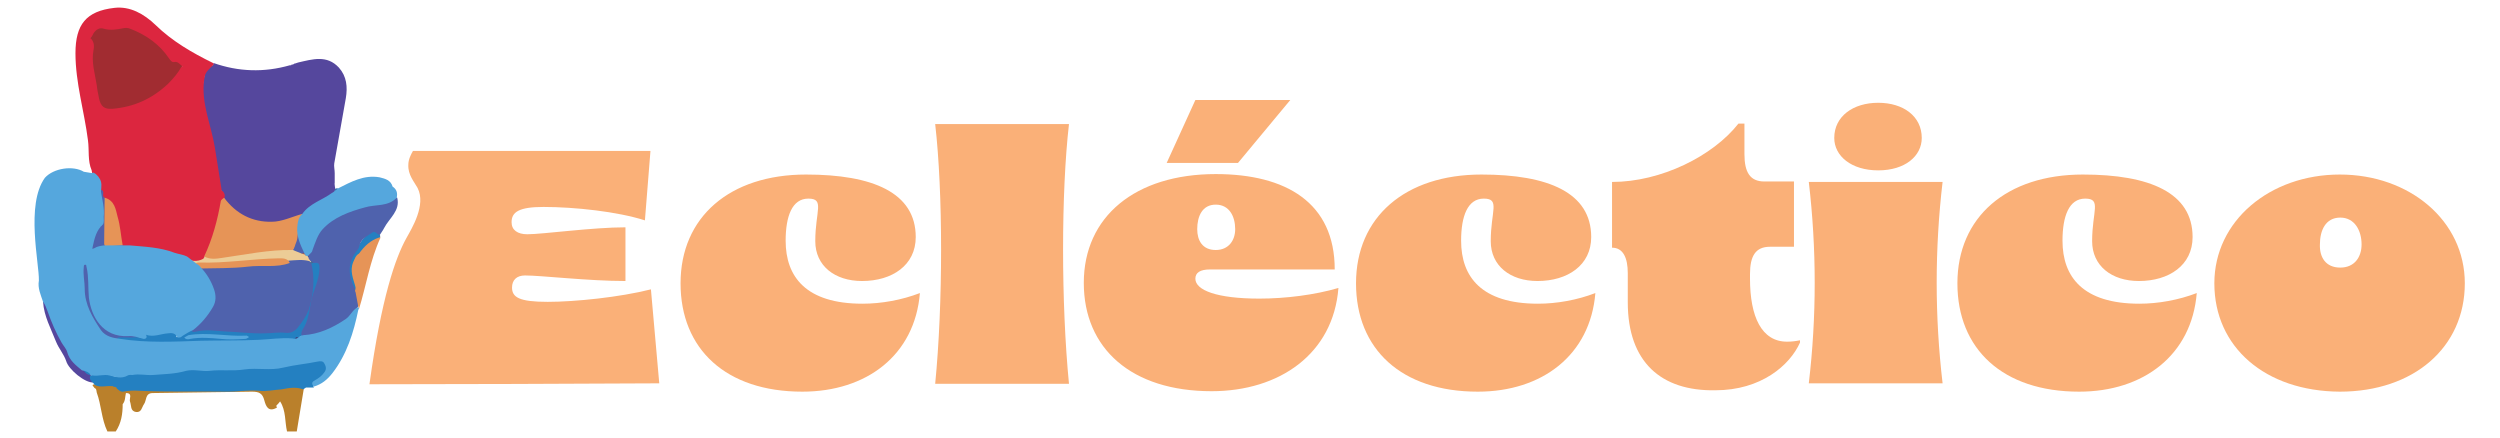 <?xml version="1.0" encoding="utf-8"?>
<!-- Generator: Adobe Illustrator 28.0.0, SVG Export Plug-In . SVG Version: 6.00 Build 0)  -->
<svg version="1.1" id="Layer_1" xmlns="http://www.w3.org/2000/svg" xmlns:xlink="http://www.w3.org/1999/xlink" x="0px" y="0px"
	 viewBox="0 0 540 94.7" style="enable-background:new 0 0 540 94.7;" xml:space="preserve">
<style type="text/css">
	.st0{fill:#2E6FAA;}
	.st1{fill:#E57B2B;}
	.st2{fill:#55479D;}
	.st3{fill:#BA802B;}
	.st4{fill:#ECCC96;}
	.st5{fill:#2480C1;}
	.st6{fill:#384684;}
	.st7{fill:#8C3437;}
	.st8{fill:#A12C31;}
	.st9{fill:#DC263F;}
	.st10{fill:#2D3756;}
	.st11{fill:#4F62AD;}
	.st12{fill:#E69457;}
	.st13{fill:#496D8F;}
	.st14{fill:#55A7DD;}
	.st15{fill:#FAB078;}
</style>
<g>
	<path class="st0" d="M73,40.7c-0.1,0.7-0.5,0.9-1.1,0.9c0.2-0.3,0.4-0.6,0.6-0.9C72.6,40.7,72.8,40.7,73,40.7z"/>
	<path class="st1" d="M82.1,50.9C82.1,50.9,82.2,50.9,82.1,50.9c0,0.1,0,0.3,0,0.4c0,0,0,0,0,0C82,51.2,82,51,82.1,50.9z"/>
	<g>
		<path class="st2" d="M74.7,21.2c0.4-2.4,0.2-4.7-1.5-6.6c-2.6-2.8-5.7-1.8-8.8-1.1c-0.2,0.1-0.4,0.1-0.6,0.2c-0.1,0-0.2,0-0.3,0.1
			c-0.2,0.2-0.4,0.1-0.6,0.2c0,0,0,0.1,0,0.1c0,0,0,0,0,0c0,0,0,0,0,0c-0.1,0-0.2,0-0.3,0c0,0,0,0,0,0c0,0,0,0,0,0c0,0,0,0,0,0
			c-5.6,1.6-11.1,1.4-16.5-0.5c0,0.2-0.1,0.4-0.1,0.5c0,0,0,0-0.1,0c-1,0.5-1.7,1.3-1.8,2.5c-0.4,2-0.6,4-0.2,6.1
			c0.2,1.2,0.7,2.2,0.9,3.4c0.6,3.2,1.7,6.2,1.9,9.4c0.1,2.1,0.4,4.2,1.3,6.2c0.1,0.4,0.2,0.8,0.3,1.1c-0.2,0.8,0.4,1.3,0.9,1.8
			c2.3,2.3,5.2,3.4,8.3,4c0.9,0.2,1.7,0,2.6-0.3c1.6-0.5,3.3-1,4.9-1.5c0.3-0.1,0.7-0.2,0.9-0.5c1-1.7,2.6-2.5,4.4-3.2
			c0.6-0.2,1-0.7,1.4-1.1c0.1-0.1,0.2-0.2,0.3-0.3c0.2-0.3,0.4-0.6,0.4-1c0-0.2-0.1-0.4-0.1-0.7c0-0.1-0.1-0.3-0.1-0.4
			c0.1,0.1,0.2,0.3,0.1,0.4c0-0.9,0-1.7,0-2.6v0c0,0,0,0,0,0h0c0-0.7-0.2-1.5-0.1-2.1C73,30.6,73.9,25.9,74.7,21.2z"/>
		<path class="st2" d="M19.6,81c-0.4-0.6-1.1-0.8-1.7-1.2c-1.3-1.2-2.4-2.6-3.3-4.2c-1.7-3-3.3-6.1-4.3-9.4c-0.2-0.5-0.3-1.1-1-1
			c0.2,3.1,1.7,5.8,2.8,8.6c0.6,1.5,1.7,2.7,2.2,4.2c0.5,1.8,4.1,4.8,5.9,4.6C20,82.1,19.8,81.6,19.6,81L19.6,81z"/>
	</g>
	<path class="st3" d="M64.7,83.2c-1.2,0-2.5-0.3-3.7,0.3c-0.2,0.1-0.3,0.2-0.5,0.4c-0.6-0.1-1.2-0.2-1.8-0.2
		c-8.5,0.7-16.9,0.5-25.4,0.3c-2.3-0.1-4.7-0.5-7,0.2l0,0c-0.1,0-0.3,0-0.4,0c0-0.1,0-0.2,0-0.3c-0.2-0.4-0.6-0.6-1-0.6
		c-0.1,0-0.2,0-0.3,0c-0.1-0.1-0.1-0.1-0.2-0.2c-1.3,0-2.6-0.1-3.9-0.1c-1,0.1-0.2,0.5-0.1,0.8c0,0,0,0,0,0c0,0,0,0,0,0
		c0.5,0.2,0.4,0.6,0.5,1c1,2.7,1,5.7,2.3,8.4c0.6,0,1.2,0,1.8,0c1.2-1.8,1.5-3.8,1.5-5.9v0c0.6-0.7,0.5-1.6,0.7-2.4h0c0,0,0,0,0,0
		c1.6,0,0.6,1.3,0.9,1.9c0.3,0.8,0,2,1.3,2.2c1.2,0.1,1.2-1,1.7-1.7c0.6-0.8,0.2-2.4,1.9-2.4c7.1-0.1,14.3-0.2,21.4-0.3
		c1.5,0,2.3,0.3,2.7,1.9c0.3,1.1,0.8,2.6,2.6,1.6c0,0,0.1,0,0.1-0.1c0-0.1,0-0.1-0.1-0.2c0-0.1,0-0.1,0-0.2c0.3-0.3,0.6-0.6,0.8-0.9
		v0c1.3,2,1,4.4,1.5,6.5c0.7,0,1.4,0,2.1,0c0.5-3,1-6.1,1.5-9.1C65.6,83.4,65.1,83.2,64.7,83.2z"/>
	<path class="st4" d="M67,56.7c-1.4,0-2.8,0-4.3,0c-2.6-0.7-5.2-0.3-7.8,0c-4.1,0.3-8.3,0.7-12.4,0.5c-0.2,0-0.3,0.1-0.4,0.1
		c-0.7-0.4-1.6-0.6-1.9-1.5c1.3-0.2,2.7,0.3,3.9-0.3c1.8-0.4,3.6-0.3,5.4-0.6c3.4-0.4,6.7-1.1,10.1-1.3c1-0.1,2.1-0.1,3.1,0
		c0.8,0.1,1.5,0.6,2.3,0.8c0.2,0.1,0.4,0.1,0.6,0.2c0.1,0.1,0.2,0.1,0.3,0.2c0.1,0.1,0.1,0.2,0.2,0.3l0,0c0.4,0.2,0.6,0.5,0.9,0.9
		l0,0c0.1,0.1,0.1,0.2,0.1,0.3C67.2,56.5,67.1,56.6,67,56.7z"/>
	<path class="st5" d="M19.6,81c-0.8,0-1.3-0.6-1.7-1.2C18.7,79.8,19.7,79.7,19.6,81z"/>
	<g>
		<path class="st5" d="M29.8,74.1c11.3,0.3,22.7-0.2,34-0.5c0.2-0.4,0.5-0.5,0.8-0.6l0-0.1c0.1-0.1,0.2-0.2,0.3-0.2
			c0.1,0,0.1,0,0.2,0c0.5-1,1.3-2,1.6-3.1c1-3.8,1.8-7.6,2.7-11.4c0.2-0.6,0.4-1.2-0.2-1.8c-0.6-0.7-1,0.3-1.6,0.2
			c-0.1,0-0.2,0-0.3,0.1c-0.1,0.1-0.2,0.2-0.4,0.3c0.5,0.8-1,0.7-0.6,1.1c1.6,1.9,0.4,3.8,0.2,5.7c-0.2,2-1.3,3.7-2.1,5.5
			c-1.2,2.7-3.3,1.7-5.2,2c-4.7,0.6-9.4-0.2-14.1-0.5c-1.4-0.1-2.6,1-4,0.2c-0.7,0.4-1.4,0.8-2.1,1.2l0,0c0,0,0,0,0,0
			c-0.1,0.2-0.2,0.4-0.3,0.6c0,0,0,0,0,0c0,0,0,0,0,0c-0.2,0-0.4,0-0.6,0c0.3-1-0.1-1.4-1.1-1.3c-1.8,0.2-3.6,0.4-5.5,0.6
			c-0.3,0-0.5,0.1-0.8,0.2c0.2,0.2,0.4,0.4,0.6,0.6c-0.2,0-0.4,0-0.6,0c-1.4-0.2-2.8-0.4-4.3-0.4c-0.4,0-1.7-0.3-1,1.1
			C27,73.7,28.4,74.1,29.8,74.1z M51.4,72.8c0.1,0,0.3,0,0.4,0C51.7,72.8,51.5,72.8,51.4,72.8c-0.9,0-1.9,0-2.8,0
			C49.5,72.8,50.4,72.8,51.4,72.8z M44.6,72.5c0.4,0.1,0.9,0.1,1.3,0.1c-1.3-0.1-2.5-0.1-3.8-0.1C43,72.5,43.8,72.4,44.6,72.5z"/>
		<path class="st5" d="M82.1,51.3c0-0.1,0-0.3,0-0.4c-0.3-1.4-0.8-1.6-2.1-0.8c-1.5,1-2.2,2.4-3.2,3.8c-1.8,2.5-2.1,6.7-0.1,9.3
			c0.1-0.1,0.1-0.2,0.2-0.3c0-1,0-2-0.4-2.9c-0.8-2.2-0.1-3.9,1.4-5.4C79.4,53.5,80.8,52.4,82.1,51.3z"/>
		<path class="st5" d="M69,77.7c-4.8,0.6-9.5,1.9-14.5,1.7c-1.6-0.1-3.2,0.5-4.7,0.3c-2.8-0.4-5.7-0.2-8.5,0.1
			c-4.1,0.3-8.2,0.9-12.3,0.9c-1.7,0-3.3,1.2-5.1,0.3c-1.3-0.6-2.9-0.3-4.4,0.1c-0.3,0.8,0.2,1.2,0.7,1.7c0.1,0.1,0.2,0.2,0.2,0.3
			c1.2,0.7,2.4,0.2,3.7,0.3c0.1,0,0.2,0,0.3,0c0.1,0.3,0.8,0,0.8,0.5c0.2,0.1,0.3,0.3,0.5,0.4c0.2,0.2,0.5,0.3,0.8,0.3
			c1.2-0.2,2.4-0.3,3.5-0.2c6.4,0.3,12.9,0.1,19.3,0.2c2.2,0,4.4-0.4,6.6-0.2c1.7,0.2,3.3-0.2,4.9-0.3c1.6-0.3,3.1-0.6,4.7,0
			c0.2-0.1,0.4-0.3,0.6-0.4c0,0,0,0,0,0c0,0,0,0,0,0c0.6,0,1.2,0,1.7,0c-0.3-0.6,0-0.9,0.6-1.1c1.1-0.3,1.6-1.2,2.3-2
			c1-1-0.2-1.8-0.4-2.7C70.2,77.1,69.5,77.6,69,77.7z"/>
	</g>
	<path class="st6" d="M63.8,73.6c-0.1-0.8,0.2-1,0.8-0.6C64.4,73.2,64.1,73.4,63.8,73.6z"/>
	<path class="st7" d="M20.2,37.5c0.4-0.1,0.6,0.2,0.6,0.5C20.4,38,20.2,37.9,20.2,37.5z"/>
	<path class="st6" d="M64.7,73c0.1-0.1,0.2-0.2,0.3-0.2C64.9,72.8,64.8,72.9,64.7,73z"/>
	<path class="st7" d="M20.8,38c0.1,0.1,0.2,0.2,0.3,0.3C21,38.2,20.9,38.1,20.8,38z"/>
	<path class="st8" d="M19.4,8.3C19.9,6.1,21,5,23.4,5.9C23.8,6,24.3,6,24.7,6c5.8-1.1,9.2,2.4,12.2,6.5c0.2,0.3,0.7,0.6,1,0.5
		c1.3-0.5,1.4,0.5,1.6,1.3c-1.8,4.5-5.7,6.6-9.8,8.5c-2,0.9-4.1,1.2-6.1,1.2c-2.2,0-2.4-1.9-2.8-3.6C19.8,16.4,19.9,12.3,19.4,8.3z"
		/>
	<path class="st9" d="M48.2,41.4c-0.1-0.1-0.2-0.2-0.3-0.2c-0.5-3.1-1-6.3-1.5-9.4c-0.8-4.9-3-9.5-2.3-14.6c0.1-0.2,0.1-0.4,0.1-0.6
		c0,0,0,0,0,0c0,0,0,0,0,0c0.2-1.1,1-1.7,1.7-2.4c0.3-0.2,0.3-0.4,0.1-0.6c-4.5-2.2-8.8-4.7-12.4-8.2c-2.5-2.4-5.5-4.1-8.9-3.7
		c-6.1,0.7-8.4,3.6-8.4,9.8c0,6.4,1.9,12.5,2.7,18.8c0.3,2.2-0.1,4.4,0.8,6.5l0,0c0,0.2,0.1,0.4,0.1,0.6c0.1,0,0.1,0,0.2,0.1
		c0.2,0.1,0.4,0.3,0.6,0.5l0,0c0.1,0.1,0.2,0.1,0.3,0.3c0.6,0.8,0.5,1.8,0.6,2.7c0.4,0.7,0.3,1.6,1.1,2.1c0.5,0.3,0.9,0.7,1.2,1.3
		c0.9,1.7,1.4,3.6,1.7,5.5c0.2,1.1,0.1,2.3,0.6,3.3c0.5,0.3,1-0.1,1.5,0.3c4.2,0.4,8.3,1.1,12.3,2.4c1.3,0.5,2.6,0.7,3.9,0
		c1.5-2.2,2.4-4.6,3-7.1c0.5-2,0.7-4.1,1.5-5.9C48.7,42.2,48.5,41.8,48.2,41.4z M36.3,18.1c-3.4,3.2-7.3,5-12,5.4
		c-1.7,0.1-2.5-0.4-2.9-2.2c-0.2-1-0.4-1.9-0.5-2.9c-0.4-2.5-1.2-5-0.7-7.6c0.2-0.9,0.1-1.9-0.7-2.6C19.9,8,20,7.5,20.2,7.2
		c0.5-0.8,1.3-1.3,2.2-1c1.4,0.4,2.8,0.2,4.2-0.1c0.5-0.1,1-0.1,1.5,0.1c3.4,1.3,6.3,3.3,8.4,6.4c0.3,0.4,0.6,0.9,1.1,0.8
		c0.9-0.2,1.3,0.6,1.9,1c0,0,0,0,0,0c-0.1,0-0.2,0-0.3,0C38.5,15.7,37.5,16.9,36.3,18.1z"/>
	<path class="st10" d="M67.1,56c-0.3-0.3-0.6-0.6-0.9-0.9c0.2,0,0.4,0,0.6,0C66.8,55.4,66.9,55.7,67.1,56z"/>
	<path class="st10" d="M67.4,56.3c0.1,0.1,0.2,0.2,0.3,0.3c0,0-0.1,0.1-0.1,0.1c-0.1,0-0.3,0-0.3-0.1C67.2,56.4,67.3,56.3,67.4,56.3
		z"/>
	<path class="st10" d="M67.2,56.4c-0.1-0.1-0.1-0.2-0.2-0.3c0.1,0.1,0.2,0.1,0.4,0.2C67.4,56.3,67.4,56.4,67.2,56.4L67.2,56.4z"/>
	<g>
		<path class="st11" d="M20.6,67.7c-1.4-3.3-0.9-6.8-1.5-10.2C18.9,57,19.4,56,18.7,56c-0.8,0-1.1,0.9-1.1,1.7
			c0.2,3.7,0,7.5,2.1,10.9c1.4,2.4,2.6,4.9,5.9,4.9c-0.6-0.8,0.2-0.6,0.5-0.6c1.6,0,3.2,0,4.8-0.1c-1.4-0.7-2.9-0.7-4.4-0.8
			C23.5,71.9,21.7,70.3,20.6,67.7z"/>
		<path class="st11" d="M19.8,54.6c0.4-1,1.5-0.8,2.2-1.2c2,0,3.9,0,5.9,0c-0.4-0.1-0.9-0.2-1.3-0.3c-0.6-0.5-1.3-0.5-2-0.5
			c-1.2,0.1-1.5-0.5-1.5-1.6c0-2,0-4,0-6c0-0.8,0-1.6-0.5-2.3c-0.8-0.3,0.3-1.6-0.9-1.7c-0.5,0.4-0.4,1-0.2,1.4
			c0.9,2,0.4,4.2,0.4,6.3c0,0,0,0,0,0c0,0,0,0,0,0c-0.4-0.3-1.1-0.4-1.1,0c-0.2,2-1.3,3.8-1.6,5.7C19,55,19.7,54.8,19.8,54.6z"/>
		<path class="st11" d="M85.8,42.7c-0.6-0.2-1.1,0.1-1.5,0.4c-0.6,0.5-1.3,0.7-2,0.7c-3.4,0-6.5,1.3-9.5,2.8
			c-1.6,0.8-3.4,1.8-4.1,3.7c-0.6,1.6-1.3,3.1-2.1,4.5c-0.1,0.4,0,0.7,0.1,1.1c0.1,0.1,0.2,0.3,0.3,0.4c0.1,0.1,0.2,0.2,0.3,0.3
			c0.2,0.1,0.4,0.2,0.6,0.2c1.1-0.2,1.1,0.4,1.1,1.3c-0.1,2.5-1.3,4.6-1.8,6.9c-0.4,2.2-0.6,4.4-1.9,6.3c-0.2,0.4-0.3,0.8-0.1,1.3
			c5-0.3,9.2-2,12.1-6.3c0.6-1.1,0.2-2.1-0.2-3.1c-1.8-3.1-2.4-6.1,0.1-9.2c0.2-0.2,0.3-0.5,0.4-0.8c0.3-1.6,1.6-2.1,2.7-2.9
			c0.5-0.4,0.9-0.1,1.3,0.3c0.1,0.1,0.4,0,0.4,0.2c0.3-0.5,0.7-1,1-1.6C84.1,47.1,86.5,45.5,85.8,42.7z"/>
		<path class="st11" d="M67.2,56.7c-0.1-0.1-0.2-0.2-0.4-0.3c-1.4-0.4-2.9-0.2-4.4-0.1c-0.5,0.1-0.9,0.2-1.4,0.3
			c-5.2,0.2-10.4,0.8-15.6,0.8c-0.8,0-1.7-0.2-2.3,0.6c0.2,0.3,0.3,0.6,0.5,0.9c4.3,5.5,2.4,8.1-2.3,12.1c0,0.9,0.7,0.7,1.2,0.6
			c2.1-0.5,4.1-0.1,6.2,0c2.8,0.1,5.7,0.5,8.5,0.4c1.5,0,3-0.3,4.6-0.1c0.9,0.1,1.8-0.3,2.4-1c1-1.2,1.9-2.5,2.5-4
			C67.7,63.5,68.1,60.2,67.2,56.7z"/>
		<path class="st11" d="M65.8,54.9L65.8,54.9c0.2,0.1,0.2,0,0.3,0c-0.5-1.9-1.6-3.6-1.4-5.7c-1.1,1.4-1.1,3.2-1.4,4.8
			c0.6,0.3,1.3,0.5,1.9,0.8C65.4,54.8,65.7,54.6,65.8,54.9z"/>
	</g>
	<path class="st7" d="M65.8,55c0.1,0,0.2-0.1,0.3-0.1c0,0.1,0,0.2,0,0.3C66,55.1,65.9,55.1,65.8,55z"/>
	<g>
		<path class="st12" d="M81.9,51.3c-1.9,0.6-3.2,1.9-4.3,3.4c0,0,0,0.1-0.1,0.1c-0.7,0.4-0.9,1.2-1.2,1.8c-0.8,1.9,0,3.6,0.5,5.4
			c0,0.2,0,0.5-0.1,0.7c0,0.2,0,0.3,0.1,0.4c0.2,1.1,0.4,2.1,0.6,3.2c0,0.2,0.1,0.4,0.1,0.6c1.6-5.2,2.4-10.6,4.7-15.6
			C82.1,51.3,82,51.3,81.9,51.3z"/>
		<path class="st12" d="M60.1,55.8c-5.7,0.1-11.4,1.1-17.1,0.9c-0.4,0-0.8,0.1-0.9,0.6c0.3,0.2,0.6,0.4,0.9,0.7
			c3.5-0.1,7.1,0,10.5-0.4c3-0.4,6.2,0.3,9.1-0.8C62.1,55.7,61,55.8,60.1,55.8z"/>
		<path class="st12" d="M48.4,42.7c-0.2,0.2-0.6,0.4-0.7,0.7c-0.7,4.1-1.8,8.2-3.6,12c1.3,0.7,2.6,0.5,3.9,0.3
			c5-0.7,10.1-1.8,15.2-1.7c0.5-0.4,0.5-1.1,0.8-1.7c0.4-1,0.2-2.1,0.7-3.1c0.2-1,0.4-2,0.6-3c-2.2,0.6-4.4,1.7-6.6,1.7
			C54.5,48,51,46.2,48.4,42.7z"/>
		<path class="st12" d="M22.6,42.7c0,3.3-0.1,6.6-0.1,9.9c0,0.5,0.3,0.7,0.8,0.6c1.1-0.1,2.1-0.1,3.2-0.2c-0.4-2.1-0.5-4.2-1.1-6.2
			C25,45.3,24.8,43.3,22.6,42.7z"/>
	</g>
	<path class="st13" d="M67.2,56.4C67.2,56.4,67.3,56.4,67.2,56.4c0.2,0.1,0.3,0.2,0.4,0.3c-0.2,0.1-0.3,0.2-0.5,0.3
		c0-0.1,0-0.2-0.1-0.3C67.1,56.6,67.2,56.5,67.2,56.4z"/>
	<g>
		<path class="st14" d="M84.8,40.3c-0.4-1.4-1.6-1.7-2.8-2c-3.4-0.6-6.2,1-9,2.4c-0.4,0.3-0.8,0.6-1.1,0.9c0,0-0.1,0-0.1,0
			c0,0,0,0,0,0c0,0,0,0,0,0c-2.1,1.6-4.9,2.3-6.5,4.6c-0.9,0.8-1,1.9-1.1,3c-0.1,2,0.7,3.7,1.5,5.4c0.1,0.1,0.1,0.2,0.2,0.4
			c0.1,0.1,0.2,0.2,0.3,0.3c0.2,0,0.4,0,0.5-0.2c0.3-0.4,0.7-0.5,0.8-1.1c0.6-1.6,1.1-3.3,2.2-4.5c2.4-2.6,5.8-3.8,9.1-4.7
			c2.3-0.7,5-0.1,6.9-2.1C85.9,41.7,85.7,40.9,84.8,40.3z"/>
		<path class="st14" d="M77.2,66.4c-1.1,0.6-1.5,1.8-2.5,2.5c-2.8,1.9-5.8,3.3-9.2,3.5c-0.1,0-0.3,0.1-0.4,0.1
			c-0.1,0.1-0.3,0.1-0.4,0.2c-0.1,0.1-0.2,0.2-0.3,0.2c-0.4,0.4-0.8,0.3-1.2,0.2c-2.5-0.2-4.9,0.2-7.3,0.3
			c-4.2,0.2-8.4,0.1-12.5,0.2c-5.8,0.2-11.6,0.5-17.4-0.4c-1.6-0.2-3.2-0.5-4.2-1.9c-1.8-2.7-3.5-5.5-3.5-8.9c0-1.6-0.4-3.1-0.2-4.7
			c0-0.2,0-0.6,0.4-0.5c0.2,0,0.1,0.3,0.2,0.5c0.5,2.2,0.3,4.4,0.5,6.6c0.5,4,2.9,8.6,8.5,8.3c1.1-0.1,2.2,0.3,3.3,0.6
			c0.2,0,0.4,0,0.6-0.2c0.1-0.2,0.1-0.5-0.1-0.7c0,0-0.3-0.1,0,0c1.7,0.6,3.2-0.2,4.8-0.3c0.7-0.1,1.5-0.1,1.9,0.7
			c0.2,0.2,0.4,0.2,0.6,0.2c0.3,0,0.5-0.3,0.7-0.4c0.7-0.4,1.4-0.9,2.2-1.2c1.8-1.4,3.2-3.1,4.3-5c0.7-1.2,0.7-2.5,0.2-3.9
			c-0.6-1.7-1.5-3.2-2.7-4.5c-0.3-0.4-0.6-0.7-1-0.9c-0.7-0.5-1.4-1.1-2.1-1.6c-0.8-0.4-1.8-0.5-2.7-0.8c-3.1-1.2-6.4-1.3-9.7-1.6
			c-1.8,0-3.7,0-5.5,0c-0.7,0.1-1.5,0.2-2.1,0.6C20,53.7,19.9,54,20,53.4c0.4-1.9,0.8-3.7,2.3-5c0.2-0.5,0.1-1.1,0.1-1.6
			c0.2-1.8-0.3-3.6-0.6-5.4c0.1-1,0.3-2.1-0.4-3c-0.1-0.2-0.2-0.3-0.4-0.5c-0.1-0.1-0.2-0.2-0.3-0.3c-0.1-0.1-0.3-0.2-0.5-0.3
			c-0.1-0.1-0.2,0-0.3,0.1c-0.6-0.1-1.2-0.2-1.8-0.3c-2.3-1.4-6.5-0.8-8.4,1.3C5.5,44.2,8.5,57,8.4,60.6c-0.3,1.6,0.4,3.1,0.9,4.6
			c0.5,0.6,0.7,1.4,1,2.1c0.8,2.3,1.8,4.6,3,6.7c0.4,0.7,1,1.3,1.2,2c0.5,1.9,1.9,2.9,3.2,4c0.8,0.1,1.5,0.4,1.9,1
			c0.1,0.1,0.3,0.1,0.4,0.1c1.2,0.2,2.5-0.3,3.6,0c1.4,0.3,2.6,0.8,4,0c0.3-0.2,0.7-0.1,1-0.1c1.5-0.3,3,0.1,4.4,0
			c2.4-0.2,4.8-0.2,7.2-0.9c1.7-0.4,3.5,0.2,5.1,0c2.5-0.3,5,0.1,7.5-0.3c2.8-0.4,5.6,0.3,8.4-0.4c2.5-0.6,5-0.8,7.4-1.3
			c0.6-0.1,1.2-0.2,1.5,0.5c0.4,0.7,0.4,1.3-0.1,1.9c-0.5,0.7-1.2,1.2-1.9,1.6c-0.6,0.3-1,0.7-0.3,1.4c1.7-0.5,2.9-1.5,4-2.9
			c3.1-4,4.6-8.8,5.6-13.7C77.5,66.7,77.7,66.4,77.2,66.4z"/>
		<path class="st14" d="M40.7,72.4c-0.3,0.2-0.6,0.3-0.9,0.5c0.4,0.5,0.9,0.4,1.3,0.3c2.2-0.4,4.4-0.2,6.6,0c1.8,0.2,3.5,0.1,5.3,0
			c0.3,0,0.6-0.3,0.8-0.4c-0.2-0.1-0.5-0.4-0.7-0.3C49,72.7,44.8,71.7,40.7,72.4z"/>
	</g>
	<path class="st7" d="M65.2,54.8c0.3-0.1,0.5-0.2,0.6,0.2C65.6,54.9,65.4,54.8,65.2,54.8z"/>
	<path class="st15" d="M89.2,32.6h51.3l-1.2,15c-5.9-1.9-15.2-2.9-21.9-2.9c-5.3,0-6.9,1.1-6.9,3.3c0,1.7,1.3,2.6,3.4,2.6
		c3.3,0,14.1-1.5,21.2-1.5v11.6c-8,0-18.2-1.2-21.7-1.2c-1.8,0-2.8,1-2.8,2.6c0,2.1,1.5,3.1,7.7,3.1c5.9,0,15.6-1,22.3-2.7l1.8,20.3
		c-20.9,0.1-41.8,0.2-62.6,0.2c2.6-18.7,5.6-27.3,8-31.6c1.1-2,4.3-7.1,2.4-10.8c-0.7-1.3-2.1-2.8-2-5
		C88.2,34.4,88.8,33.3,89.2,32.6z"/>
	<path class="st15" d="M174.6,42.9c-3.5,0-4.9,3.8-4.9,9.1c0,7.8,4.4,13.6,16.6,13.6c4.1,0,8.5-0.8,12.4-2.3
		c-1.1,13.4-11.5,21.3-25.4,21.3c-16.5,0-26.3-9.2-26.3-23.4c0-14.3,10.6-23.5,27.1-23.5c14.4,0,23.7,3.9,23.7,13.5
		c0,6.1-5.1,9.5-11.6,9.5c-5.9,0-10.1-3.3-10.1-8.6C176.1,45.6,178.2,42.9,174.6,42.9z"/>
	<path class="st15" d="M230.9,82.9H202c1.7-17.3,1.7-41.3,0-56.1h28.9C229.2,41.6,229.2,65.5,230.9,82.9z"/>
	<path class="st15" d="M272,64.5c5.7,0,12-0.8,17.1-2.3c-1.1,14.2-12.7,22.3-27.4,22.3c-17.3,0-27.6-9.2-27.6-23.4
		c0-14.3,11.1-23.5,28.5-23.5c15.2,0,25.7,6.2,25.7,20.6h-26.9c-2.2,0-3.2,0.7-3.2,2C258.2,62.7,262.9,64.5,272,64.5z M258.2,21.6
		h20.5l-11.3,13.6H252L258.2,21.6z M262.6,54c2.8,0,4.2-2.1,4.2-4.5c0-2.8-1.3-5.3-4.2-5.3s-4,2.5-4,5.3
		C258.6,51.9,259.7,54,262.6,54z"/>
	<path class="st15" d="M320.5,42.9c-3.5,0-4.9,3.8-4.9,9.1c0,7.8,4.4,13.6,16.6,13.6c4.1,0,8.5-0.8,12.4-2.3
		c-1.1,13.4-11.5,21.3-25.4,21.3c-16.5,0-26.3-9.2-26.3-23.4c0-14.3,10.6-23.5,27.1-23.5c14.4,0,23.7,3.9,23.7,13.5
		c0,6.1-5.1,9.5-11.6,9.5c-5.9,0-10.1-3.3-10.1-8.6C322,45.6,324.1,42.9,320.5,42.9z"/>
	<path class="st15" d="M351.6,65.3V59c0-3.3-1-5.5-3.4-5.5V39.3c10.6,0,21.8-5.6,27.3-12.6h1.3v6.6c0,3.9,1.2,5.9,4.3,5.9h6.4v14.1
		h-5.2c-3.1,0-4.3,2-4.3,5.9v1c0,8.2,2.5,13.6,8,13.6c1,0,1.8-0.1,2.8-0.3v0.5c-2.2,4.9-8.4,10.3-18.3,10.3
		C358.8,84.5,351.6,78.2,351.6,65.3z"/>
	<path class="st15" d="M390.7,39.3h28.9c-1.7,14.5-1.7,29,0,43.5h-28.9C392.4,68.4,392.4,53.8,390.7,39.3z M396.2,29.8
		c0-4.7,4.1-7.6,9.5-7.6c5.4,0,9.4,2.9,9.4,7.6c0,3.9-3.6,7-9.4,7C399.9,36.8,396.2,33.7,396.2,29.8z"/>
	<path class="st15" d="M450.4,42.9c-3.5,0-4.9,3.8-4.9,9.1c0,7.8,4.4,13.6,16.6,13.6c4.1,0,8.5-0.8,12.4-2.3
		c-1.1,13.4-11.5,21.3-25.4,21.3c-16.5,0-26.3-9.2-26.3-23.4c0-14.3,10.6-23.5,27.1-23.5c14.4,0,23.7,3.9,23.7,13.5
		c0,6.1-5.1,9.5-11.6,9.5c-5.9,0-10.1-3.3-10.1-8.6C451.9,45.6,454,42.9,450.4,42.9z"/>
	<path class="st15" d="M478.3,61.2c0-13.5,12-23.5,27.1-23.5c15.1,0,27,10,27,23.5c0,13.8-11,23.4-27,23.4
		C489.3,84.5,478.3,75,478.3,61.2z M505.5,57.8c3.1,0,4.6-2.3,4.6-5c0-3-1.5-5.8-4.6-5.8c-3.2,0-4.4,2.8-4.4,5.8
		C501,55.5,502.3,57.8,505.5,57.8z"/>
</g>
</svg>
